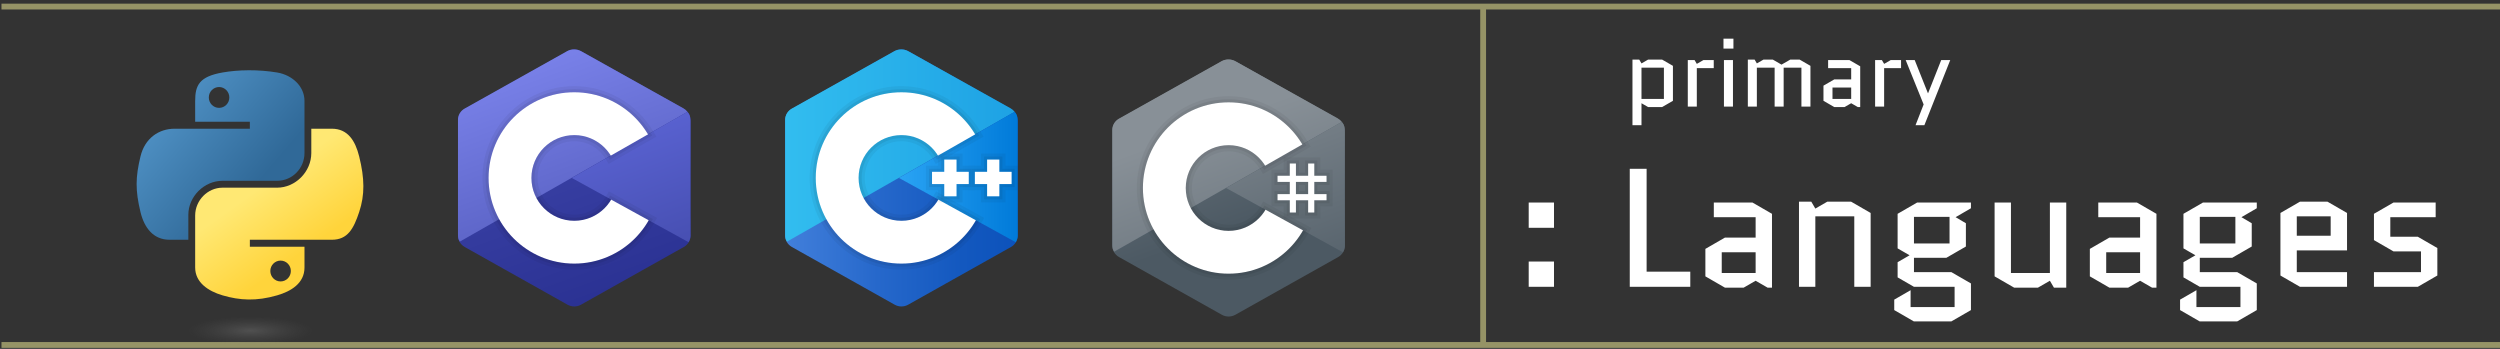 <svg width="430" height="60" viewBox="0 0 430 60" fill="none" xmlns="http://www.w3.org/2000/svg">
<rect x="0" y="0" width="430" height="60" fill="#333333" stroke="none"/>
<path d="M0.255 1.13H255.1M255.1 1.13H430.056M255.1 1.13V59.332M255.1 59.332H0.255M255.1 59.332H430.056" stroke="#959366"/>
<path d="M285.888 18.412H283.472L282.336 17.756V21.532H280.784V10.252H281.952L282.336 10.908L283.472 10.252H285.888L287.744 11.324V17.34L285.888 18.412ZM282.336 11.644V17.02H286.192V11.644H282.336ZM294.764 11.724H291.852V18.332H290.3V10.332H291.468L291.852 10.988L292.988 10.332H294.764V11.724ZM298.07 10.332V18.332H296.518V10.332H298.07ZM296.438 8.364V6.652H298.15V8.364H296.438ZM311.396 11.324V18.332H309.844V11.644H306.788V18.332H305.236V11.644H302.18V18.332H300.628V10.252H301.796L302.18 10.908L303.316 10.252H304.932L306.42 11.116L307.924 10.252H309.54L311.396 11.324ZM315.188 15.052V17.02H318.404V15.052H315.188ZM315.492 18.412L313.636 17.34V14.732L315.492 13.66H318.404V11.724H314.436V10.332H318.1L319.956 11.404V18.412H319.54L318.404 17.756L317.268 18.412H315.492ZM326.982 11.724H324.07V18.332H322.518V10.332H323.686L324.07 10.988L325.206 10.332H326.982V11.724ZM329.473 21.532L330.865 17.964L327.777 10.332H329.329L331.601 16.028H331.633L333.889 10.332H335.441L330.993 21.532H329.473Z" fill="white"/>
<path d="M262.937 49.332V44.982H267.287V49.332H262.937ZM262.937 39.182V34.832H267.287V39.182H262.937ZM280.319 49.332V29.032H283.219V46.722H290.73V49.332H280.319ZM296.139 43.387V46.954H301.968V43.387H296.139ZM296.69 49.477L293.326 47.534V42.807L296.69 40.864H301.968V37.355H294.776V34.832H301.417L304.781 36.775V49.477H304.027L301.968 48.288L299.909 49.477H296.69ZM321.75 36.63V49.332H318.937V37.21H312.238V49.332H309.425V34.687H311.542L312.238 35.876L314.297 34.687H318.386L321.75 36.63ZM329.202 49.332L326.389 47.708V45.098L328.448 43.909L326.389 42.72V36.775L329.753 34.832H339.004V35.818L336.365 37.355L338.134 38.399V42.401L334.77 44.344H329.202V46.809H335.64L339.004 48.752V53.334L335.64 55.277H329.173L325.809 53.334V51.536L328.622 49.912V52.812H336.191V49.332H329.202ZM329.202 37.297V41.879H335.321V37.297H329.202ZM343.07 47.534V34.832H345.883V46.954H352.582V34.832H355.395V49.477H353.278L352.582 48.288L350.523 49.477H346.434L343.07 47.534ZM362.267 43.387V46.954H368.096V43.387H362.267ZM362.818 49.477L359.454 47.534V42.807L362.818 40.864H368.096V37.355H360.904V34.832H367.545L370.909 36.775V49.477H370.155L368.096 48.288L366.037 49.477H362.818ZM378.366 49.332L375.553 47.708V45.098L377.612 43.909L375.553 42.72V36.775L378.917 34.832H388.168V35.818L385.529 37.355L387.298 38.399V42.401L383.934 44.344H378.366V46.809H384.804L388.168 48.752V53.334L384.804 55.277H378.337L374.973 53.334V51.536L377.786 49.912V52.812H385.355V49.332H378.366ZM378.366 37.297V41.879H384.485V37.297H378.366ZM403.689 46.809V49.332H395.598L392.234 47.389V36.63L395.598 34.687H400.325L403.689 36.63V43.068H395.047V46.809H403.689ZM395.047 37.21V40.545H400.876V37.21H395.047ZM419.224 42.662V47.389L415.86 49.332H408.32V46.809H416.411V43.242H411.684L408.32 41.299V36.775L411.684 34.832H418.934V37.355H411.133V40.719H415.86L419.224 42.662Z" fill="white"/>
<path d="M42.768 12.085C41.16 12.093 39.624 12.23 38.273 12.469C34.292 13.172 33.569 14.645 33.569 17.359V20.944H42.976V22.139H33.569H30.039C27.305 22.139 24.911 23.783 24.162 26.909C23.299 30.492 23.26 32.728 24.162 36.469C24.831 39.254 26.428 41.238 29.162 41.238H32.396V36.94C32.396 33.836 35.083 31.097 38.273 31.097H47.669C50.284 31.097 52.372 28.943 52.372 26.317V17.359C52.372 14.81 50.221 12.895 47.669 12.469C46.053 12.2 44.376 12.078 42.768 12.085ZM37.681 14.969C38.652 14.969 39.446 15.775 39.446 16.767C39.446 17.755 38.652 18.554 37.681 18.554C36.705 18.554 35.915 17.755 35.915 16.767C35.915 15.775 36.705 14.969 37.681 14.969Z" fill="url(#paint0_linear_104_3)"/>
<path d="M53.545 22.139V26.317C53.545 29.555 50.8 32.281 47.669 32.281H38.273C35.699 32.281 33.569 34.483 33.569 37.061V46.018C33.569 48.568 35.786 50.067 38.273 50.799C41.25 51.674 44.106 51.832 47.669 50.799C50.037 50.113 52.372 48.733 52.372 46.018V42.433H42.976V41.238H52.372H57.076C59.809 41.238 60.828 39.331 61.779 36.469C62.761 33.522 62.719 30.689 61.779 26.909C61.103 24.187 59.813 22.139 57.076 22.139H53.545ZM48.261 44.823C49.236 44.823 50.026 45.622 50.026 46.61C50.026 47.602 49.236 48.408 48.261 48.408C47.289 48.408 46.496 47.602 46.496 46.61C46.496 45.622 47.289 44.823 48.261 44.823Z" fill="url(#paint1_linear_104_3)"/>
<path opacity="0.444" d="M43.083 59.332C50.045 59.332 55.689 58.238 55.689 56.888C55.689 55.538 50.045 54.443 43.083 54.443C36.121 54.443 30.477 55.538 30.477 56.888C30.477 58.238 36.121 59.332 43.083 59.332Z" fill="url(#paint2_radial_104_3)"/>
<path fill-rule="evenodd" clip-rule="evenodd" d="M97.618 8.801C98.333 8.4 99.213 8.4 99.927 8.801C103.458 10.784 114.086 16.75 117.618 18.732C118.333 19.132 118.773 19.873 118.773 20.675C118.773 24.639 118.773 36.571 118.773 40.535C118.773 41.337 118.333 42.078 117.618 42.479C114.087 44.461 103.459 50.428 99.927 52.41C99.212 52.811 98.332 52.811 97.618 52.41C94.087 50.428 83.46 44.461 79.927 42.479C79.213 42.078 78.773 41.338 78.773 40.536C78.773 36.572 78.773 24.64 78.773 20.676C78.773 19.874 79.213 19.133 79.928 18.732C83.458 16.75 94.088 10.784 97.618 8.801Z" fill="url(#paint3_linear_104_3)"/>
<path fill-rule="evenodd" clip-rule="evenodd" d="M79.093 41.556C78.813 41.181 78.773 40.826 78.773 40.347C78.773 36.406 78.773 24.542 78.773 20.6C78.773 19.802 79.212 19.066 79.925 18.668C83.444 16.697 94.035 10.766 97.554 8.794C98.267 8.395 99.232 8.404 99.945 8.802C103.464 10.773 114.019 16.654 117.538 18.625C117.823 18.785 118.039 18.977 118.233 19.231L79.093 41.556Z" fill="url(#paint4_linear_104_3)"/>
<path fill-rule="evenodd" clip-rule="evenodd" d="M98.773 15.868C106.906 15.868 113.51 22.471 113.51 30.605C113.51 38.739 106.906 45.342 98.773 45.342C90.639 45.342 84.036 38.739 84.036 30.605C84.036 22.471 90.639 15.868 98.773 15.868ZM98.773 23.236C102.839 23.236 106.141 26.538 106.141 30.605C106.141 34.671 102.839 37.973 98.773 37.973C94.707 37.973 91.404 34.671 91.404 30.605C91.404 26.538 94.705 23.236 98.773 23.236Z" fill="white"/>
<path fill-rule="evenodd" clip-rule="evenodd" d="M118.231 19.242C118.774 19.75 118.764 20.516 118.764 21.119C118.764 25.114 118.73 36.476 118.773 40.471C118.777 40.888 118.639 41.327 118.433 41.657L98.345 30.605L118.231 19.242Z" fill="url(#paint5_linear_104_3)"/>
<path opacity="0.05" d="M98.773 15.868C104.171 15.868 108.88 18.785 111.448 23.117L105.055 26.77C103.759 24.654 101.433 23.236 98.773 23.236C94.706 23.236 91.404 26.537 91.404 30.605C91.404 34.671 94.707 37.973 98.773 37.973C101.478 37.973 103.838 36.508 105.119 34.332L111.574 37.884C109.036 42.333 104.257 45.342 98.773 45.342C90.639 45.342 84.036 38.738 84.036 30.605C84.036 22.471 90.639 15.868 98.773 15.868ZM98.773 14.815C90.067 14.815 82.983 21.898 82.983 30.605C82.983 39.311 90.067 46.394 98.773 46.394C104.422 46.394 109.678 43.333 112.489 38.405L113.018 37.476L112.081 36.961L105.627 33.409L104.731 32.916L104.212 33.797C103.078 35.724 100.994 36.92 98.773 36.92C95.291 36.92 92.457 34.087 92.457 30.605C92.457 27.123 95.291 24.289 98.773 24.289C100.982 24.289 102.995 25.422 104.157 27.32L104.691 28.191L105.577 27.685L111.97 24.032L112.898 23.502L112.353 22.582C109.515 17.791 104.312 14.815 98.773 14.815Z" fill="black"/>
<path opacity="0.07" d="M98.773 15.867C104.171 15.867 108.881 18.784 111.448 23.117L105.056 26.769C103.76 24.654 101.433 23.236 98.773 23.236C94.706 23.236 91.405 26.537 91.405 30.604C91.405 34.67 94.707 37.973 98.773 37.973C101.479 37.973 103.839 36.507 105.12 34.331L111.575 37.883C109.037 42.333 104.258 45.341 98.773 45.341C90.64 45.341 84.037 38.738 84.037 30.604C84.037 22.471 90.64 15.867 98.773 15.867ZM98.773 15.341C90.358 15.341 83.51 22.188 83.51 30.604C83.51 39.02 90.358 45.867 98.773 45.867C104.235 45.867 109.315 42.907 112.031 38.144L112.297 37.68L111.828 37.422L105.373 33.87L104.926 33.624L104.667 34.064C103.438 36.151 101.18 37.446 98.773 37.446C95.001 37.446 91.931 34.377 91.931 30.604C91.931 26.831 95.001 23.762 98.773 23.762C101.168 23.762 103.348 24.989 104.607 27.044L104.873 27.48L105.317 27.226L111.709 23.574L112.173 23.308L111.901 22.848C109.157 18.218 104.127 15.341 98.773 15.341Z" fill="black"/>
<path fill-rule="evenodd" clip-rule="evenodd" d="M153.891 8.802C154.606 8.401 155.486 8.401 156.2 8.802C159.731 10.784 170.359 16.75 173.891 18.733C174.606 19.133 175.046 19.873 175.046 20.676C175.046 24.64 175.046 36.571 175.046 40.536C175.046 41.338 174.606 42.079 173.891 42.48C170.36 44.462 159.732 50.428 156.2 52.41C155.485 52.811 154.605 52.811 153.891 52.41C150.36 50.428 139.733 44.462 136.2 42.48C135.486 42.079 135.046 41.339 135.046 40.537C135.046 36.572 135.046 24.641 135.046 20.677C135.046 19.875 135.486 19.134 136.201 18.733C139.731 16.75 150.361 10.784 153.891 8.802Z" fill="url(#paint6_linear_104_3)"/>
<path fill-rule="evenodd" clip-rule="evenodd" d="M135.366 41.558C135.086 41.183 135.046 40.827 135.046 40.348C135.046 36.407 135.046 24.544 135.046 20.602C135.046 19.804 135.485 19.067 136.198 18.669C139.717 16.699 150.308 10.767 153.827 8.796C154.54 8.397 155.505 8.405 156.218 8.804C159.737 10.775 170.292 16.656 173.811 18.626C174.096 18.786 174.312 18.979 174.506 19.233L135.366 41.558Z" fill="url(#paint7_linear_104_3)"/>
<path fill-rule="evenodd" clip-rule="evenodd" d="M155.046 15.869C163.18 15.869 169.783 22.472 169.783 30.606C169.783 38.74 163.18 45.343 155.046 45.343C146.912 45.343 140.309 38.74 140.309 30.606C140.309 22.472 146.912 15.869 155.046 15.869ZM155.046 23.238C159.112 23.238 162.415 26.539 162.415 30.606C162.415 34.672 159.112 37.974 155.046 37.974C150.98 37.974 147.678 34.672 147.678 30.606C147.678 26.539 150.979 23.238 155.046 23.238Z" fill="white"/>
<path fill-rule="evenodd" clip-rule="evenodd" d="M174.504 19.243C175.047 19.751 175.037 20.518 175.037 21.121C175.037 25.116 175.003 36.478 175.046 40.472C175.05 40.889 174.912 41.328 174.706 41.659L154.618 30.606L174.504 19.243Z" fill="url(#paint8_linear_104_3)"/>
<g opacity="0.05">
<path d="M164.52 27.448V29.553H166.625V31.659H164.52V33.764H162.415V31.659H160.309V29.553H162.415V27.448H164.52ZM165.572 26.396H164.52H162.415H161.362V27.448V28.501H160.309H159.257V29.553V31.659V32.711H160.309H161.362V33.764V34.817H162.415H164.52H165.572V33.764V32.711H166.625H167.678V31.659V29.553V28.501H166.625H165.572V27.448V26.396Z" fill="black"/>
<path d="M171.888 27.448V29.553H173.994V31.659H171.888V33.764H169.783V31.659H167.678V29.553H169.783V27.448H171.888ZM172.941 26.396H171.888H169.783H168.73V27.448V28.501H167.678H166.625V29.553V31.659V32.711H167.678H168.73V33.764V34.817H169.783H171.888H172.941V33.764V32.711H173.994H175.046V31.659V29.553V28.501H173.994H172.941V27.448V26.396Z" fill="black"/>
</g>
<g opacity="0.07">
<path d="M164.52 27.448V29.553H166.625V31.659H164.52V33.764H162.415V31.659H160.309V29.553H162.415V27.448H164.52ZM165.046 26.922H164.52H162.415H161.888V27.448V29.027H160.309H159.783V29.553V31.659V32.185H160.309H161.888V33.764V34.29H162.415H164.52H165.046V33.764V32.185H166.625H167.151V31.659V29.553V29.027H166.625H165.046V27.448V26.922Z" fill="black"/>
<path d="M171.888 27.448V29.553H173.993V31.659H171.888V33.764H169.783V31.659H167.678V29.553H169.783V27.448H171.888ZM172.415 26.922H171.888H169.783H169.257V27.448V29.027H167.678H167.151V29.553V31.659V32.185H167.678H169.257V33.764V34.29H169.783H171.888H172.415V33.764V32.185H173.993H174.52V31.659V29.553V29.027H173.993H172.415V27.448V26.922Z" fill="black"/>
</g>
<path d="M164.52 27.448H162.415V29.553H160.309V31.659H162.415V33.764H164.52V31.659H166.625V29.553H164.52V27.448Z" fill="white"/>
<path d="M173.994 29.553H171.888V27.448H169.783V29.553H167.678V31.659H169.783V33.764H171.888V31.659H173.994V29.553Z" fill="white"/>
<path opacity="0.05" d="M155.046 15.869C160.444 15.869 165.153 18.786 167.721 23.119L161.328 26.771C160.032 24.656 157.706 23.238 155.046 23.238C150.979 23.238 147.678 26.539 147.678 30.606C147.678 34.672 150.98 37.974 155.046 37.974C157.751 37.974 160.111 36.509 161.392 34.334L167.847 37.885C165.309 42.334 160.53 45.343 155.046 45.343C146.912 45.343 140.309 38.74 140.309 30.606C140.309 22.473 146.912 15.869 155.046 15.869ZM155.046 14.817C146.34 14.817 139.257 21.9 139.257 30.606C139.257 39.312 146.34 46.396 155.046 46.396C160.696 46.396 165.951 43.334 168.762 38.406L169.291 37.478L168.355 36.962L161.9 33.41L161.004 32.918L160.485 33.799C159.351 35.725 157.267 36.922 155.046 36.922C151.564 36.922 148.73 34.088 148.73 30.606C148.73 27.124 151.564 24.29 155.046 24.29C157.256 24.29 159.268 25.423 160.43 27.321L160.964 28.192L161.85 27.686L168.243 24.034L169.171 23.503L168.626 22.583C165.788 17.793 160.585 14.817 155.046 14.817Z" fill="black"/>
<path opacity="0.07" d="M155.046 15.869C160.444 15.869 165.154 18.786 167.721 23.119L161.328 26.771C160.033 24.656 157.706 23.238 155.046 23.238C150.979 23.238 147.678 26.539 147.678 30.606C147.678 34.672 150.98 37.974 155.046 37.974C157.751 37.974 160.111 36.509 161.393 34.334L167.847 37.885C165.309 42.334 160.53 45.343 155.046 45.343C146.913 45.343 140.309 38.74 140.309 30.606C140.309 22.472 146.913 15.869 155.046 15.869ZM155.046 15.343C146.63 15.343 139.783 22.19 139.783 30.606C139.783 39.022 146.63 45.869 155.046 45.869C160.507 45.869 165.587 42.909 168.304 38.146L168.569 37.682L168.101 37.424L161.646 33.872L161.199 33.626L160.94 34.066C159.71 36.152 157.453 37.448 155.046 37.448C151.274 37.448 148.204 34.379 148.204 30.606C148.204 26.834 151.274 23.764 155.046 23.764C157.441 23.764 159.621 24.991 160.88 27.046L161.146 27.482L161.589 27.228L167.982 23.576L168.446 23.31L168.174 22.85C165.429 18.22 160.4 15.343 155.046 15.343Z" fill="black"/>
<path fill-rule="evenodd" clip-rule="evenodd" d="M210.164 10.534C210.879 10.133 211.759 10.133 212.473 10.534C216.004 12.516 226.632 18.483 230.164 20.465C230.879 20.865 231.319 21.606 231.319 22.408C231.319 26.372 231.319 38.304 231.319 42.268C231.319 43.07 230.879 43.811 230.164 44.212C226.633 46.194 216.005 52.16 212.473 54.143C211.758 54.544 210.878 54.544 210.164 54.143C206.633 52.16 196.006 46.194 192.473 44.212C191.759 43.811 191.319 43.071 191.319 42.269C191.319 38.305 191.319 26.373 191.319 22.409C191.319 21.607 191.759 20.866 192.474 20.465C196.004 18.483 206.634 12.516 210.164 10.534Z" fill="url(#paint9_linear_104_3)"/>
<path fill-rule="evenodd" clip-rule="evenodd" d="M191.639 43.29C191.359 42.915 191.319 42.559 191.319 42.081C191.319 38.139 191.319 26.276 191.319 22.334C191.319 21.536 191.758 20.799 192.471 20.402C195.99 18.431 206.581 12.499 210.1 10.528C210.813 10.129 211.778 10.137 212.491 10.536C216.01 12.507 226.565 18.388 230.084 20.358C230.369 20.518 230.585 20.711 230.779 20.965L191.639 43.29Z" fill="url(#paint10_linear_104_3)"/>
<path fill-rule="evenodd" clip-rule="evenodd" d="M211.319 17.602C219.453 17.602 226.056 24.205 226.056 32.338C226.056 40.472 219.453 47.075 211.319 47.075C203.185 47.075 196.582 40.472 196.582 32.338C196.582 24.205 203.185 17.602 211.319 17.602ZM211.319 24.97C215.385 24.97 218.688 28.271 218.688 32.338C218.688 36.405 215.385 39.707 211.319 39.707C207.253 39.707 203.951 36.405 203.951 32.338C203.951 28.271 207.252 24.97 211.319 24.97Z" fill="white"/>
<path fill-rule="evenodd" clip-rule="evenodd" d="M230.777 20.975C231.32 21.484 231.31 22.25 231.31 22.853C231.31 26.848 231.276 38.21 231.319 42.205C231.323 42.622 231.185 43.06 230.979 43.391L210.891 32.338L230.777 20.975Z" fill="url(#paint11_linear_104_3)"/>
<path opacity="0.05" d="M226.056 28.128V30.233H228.161V31.286H226.056V33.391H228.161V34.444H226.056V36.549H225.003V34.444H222.898V36.549H221.845V34.444H219.74V33.391H221.845V31.286H219.74V30.233H221.845V28.128H222.898V30.233H225.003V28.128H226.056ZM222.898 33.391H225.003V31.286H222.898V33.391ZM227.109 27.075H226.056H225.003H223.951H222.898H221.845H220.793V28.128V29.18H219.74H218.688V30.233V31.286V32.338V33.391V34.444V35.496H219.74H220.793V36.549V37.602H221.845H222.898H223.951H225.003H226.056H227.109V36.549V35.496H228.161H229.214V34.444V33.391V32.338V31.286V30.233V29.18H228.161H227.109V28.128V27.075Z" fill="black"/>
<path opacity="0.07" d="M226.056 28.128V30.233H228.161V31.286H226.056V33.391H228.161V34.444H226.056V36.549H225.003V34.444H222.898V36.549H221.845V34.444H219.74V33.391H221.845V31.286H219.74V30.233H221.845V28.128H222.898V30.233H225.003V28.128H226.056ZM222.898 33.391H225.003V31.286H222.898V33.391ZM226.582 27.602H226.056H225.003H224.477V28.128V29.707H223.424V28.128V27.602H222.898H221.845H221.319V28.128V29.707H219.74H219.214V30.233V31.286V31.812H219.74H221.319V32.865H219.74H219.214V33.391V34.444V34.97H219.74H221.319V36.549V37.075H221.845H222.898H223.424V36.549V34.97H224.477V36.549V37.075H225.003H226.056H226.582V36.549V34.97H228.161H228.688V34.444V33.391V32.865H228.161H226.582V31.812H228.161H228.688V31.286V30.233V29.707H228.161H226.582V28.128V27.602ZM223.424 31.812H224.477V32.865H223.424V31.812Z" fill="black"/>
<path d="M228.161 31.286V30.233H226.056V28.128H225.003V30.233H222.898V28.128H221.845V30.233H219.74V31.286H221.845V33.391H219.74V34.444H221.845V36.549H222.898V34.444H225.003V36.549H226.056V34.444H228.161V33.391H226.056V31.286H228.161ZM225.003 33.391H222.898V31.286H225.003V33.391Z" fill="white"/>
<path opacity="0.05" d="M211.319 17.602C216.717 17.602 221.427 20.518 223.994 24.851L217.601 28.504C216.305 26.388 213.979 24.97 211.319 24.97C207.252 24.97 203.951 28.271 203.951 32.338C203.951 36.405 207.253 39.707 211.319 39.707C214.024 39.707 216.384 38.242 217.665 36.066L224.12 39.617C221.582 44.067 216.803 47.075 211.319 47.075C203.185 47.075 196.582 40.472 196.582 32.338C196.582 24.205 203.185 17.602 211.319 17.602ZM211.319 16.549C202.613 16.549 195.53 23.632 195.53 32.338C195.53 41.045 202.613 48.128 211.319 48.128C216.969 48.128 222.224 45.067 225.035 40.138L225.564 39.21L224.628 38.694L218.173 35.143L217.277 34.65L216.758 35.531C215.624 37.457 213.54 38.654 211.319 38.654C207.837 38.654 205.003 35.821 205.003 32.338C205.003 28.856 207.837 26.023 211.319 26.023C213.529 26.023 215.541 27.155 216.703 29.053L217.237 29.925L218.123 29.418L224.516 25.766L225.444 25.235L224.899 24.315C222.061 19.525 216.858 16.549 211.319 16.549Z" fill="black"/>
<path opacity="0.07" d="M211.319 17.602C216.717 17.602 221.427 20.518 223.994 24.851L217.601 28.504C216.306 26.388 213.979 24.97 211.319 24.97C207.252 24.97 203.951 28.271 203.951 32.338C203.951 36.405 207.253 39.707 211.319 39.707C214.024 39.707 216.384 38.242 217.666 36.066L224.12 39.617C221.582 44.067 216.803 47.075 211.319 47.075C203.186 47.075 196.582 40.472 196.582 32.338C196.582 24.205 203.186 17.602 211.319 17.602ZM211.319 17.075C202.903 17.075 196.056 23.923 196.056 32.338C196.056 40.754 202.903 47.602 211.319 47.602C216.78 47.602 221.86 44.642 224.577 39.878L224.842 39.414L224.374 39.156L217.919 35.605L217.472 35.358L217.213 35.798C215.983 37.885 213.726 39.181 211.319 39.181C207.547 39.181 204.477 36.111 204.477 32.338C204.477 28.566 207.547 25.496 211.319 25.496C213.714 25.496 215.894 26.724 217.153 28.778L217.419 29.214L217.862 28.96L224.255 25.308L224.719 25.043L224.447 24.583C221.702 19.952 216.673 17.075 211.319 17.075Z" fill="black"/>
<defs>
<linearGradient id="paint0_linear_104_3" x1="23.5" y1="12.085" x2="45.191" y2="30.569" gradientUnits="userSpaceOnUse">
<stop stop-color="#5A9FD4"/>
<stop offset="1" stop-color="#306998"/>
</linearGradient>
<linearGradient id="paint1_linear_104_3" x1="48.035" y1="46.309" x2="40.253" y2="35.404" gradientUnits="userSpaceOnUse">
<stop stop-color="#FFD43B"/>
<stop offset="1" stop-color="#FFE873"/>
</linearGradient>
<radialGradient id="paint2_radial_104_3" cx="0" cy="0" r="1" gradientUnits="userSpaceOnUse" gradientTransform="translate(43.083 56.888) rotate(-90) scale(2.444 10.744)">
<stop stop-color="#B8B8B8" stop-opacity="0.498"/>
<stop offset="1" stop-color="#7F7F7F" stop-opacity="0"/>
</radialGradient>
<linearGradient id="paint3_linear_104_3" x1="97.173" y1="26.209" x2="107.018" y2="53.258" gradientUnits="userSpaceOnUse">
<stop stop-color="#3940A4"/>
<stop offset="1" stop-color="#293091"/>
</linearGradient>
<linearGradient id="paint4_linear_104_3" x1="90.805" y1="8.901" x2="101.602" y2="38.565" gradientUnits="userSpaceOnUse">
<stop stop-color="#7B83EB"/>
<stop offset="1" stop-color="#5961C3"/>
</linearGradient>
<linearGradient id="paint5_linear_104_3" x1="106.174" y1="18.884" x2="115.335" y2="44.054" gradientUnits="userSpaceOnUse">
<stop stop-color="#5C65D6"/>
<stop offset="0.999" stop-color="#464EB0"/>
</linearGradient>
<linearGradient id="paint6_linear_104_3" x1="135.046" y1="30.606" x2="175.046" y2="30.606" gradientUnits="userSpaceOnUse">
<stop offset="0.002" stop-color="#427FDB"/>
<stop offset="0.397" stop-color="#2668CB"/>
<stop offset="0.763" stop-color="#1358BF"/>
<stop offset="1" stop-color="#0C52BB"/>
</linearGradient>
<linearGradient id="paint7_linear_104_3" x1="135.046" y1="25.029" x2="174.506" y2="25.029" gradientUnits="userSpaceOnUse">
<stop stop-color="#32BDEF"/>
<stop offset="1" stop-color="#1EA2E4"/>
</linearGradient>
<linearGradient id="paint8_linear_104_3" x1="154.618" y1="30.45" x2="175.046" y2="30.45" gradientUnits="userSpaceOnUse">
<stop stop-color="#2AA4F4"/>
<stop offset="1" stop-color="#007AD9"/>
</linearGradient>
<linearGradient id="paint9_linear_104_3" x1="197.556" y1="-5.476" x2="213.644" y2="38.726" gradientUnits="userSpaceOnUse">
<stop stop-color="#889097"/>
<stop offset="1" stop-color="#4C5963"/>
</linearGradient>
<linearGradient id="paint10_linear_104_3" x1="207.333" y1="21.576" x2="224.716" y2="69.335" gradientUnits="userSpaceOnUse">
<stop stop-color="#889097"/>
<stop offset="1" stop-color="#4C5963"/>
</linearGradient>
<linearGradient id="paint11_linear_104_3" x1="214.728" y1="9.647" x2="230.865" y2="53.987" gradientUnits="userSpaceOnUse">
<stop stop-color="#889097"/>
<stop offset="1" stop-color="#4C5963"/>
</linearGradient>
</defs>
</svg>
